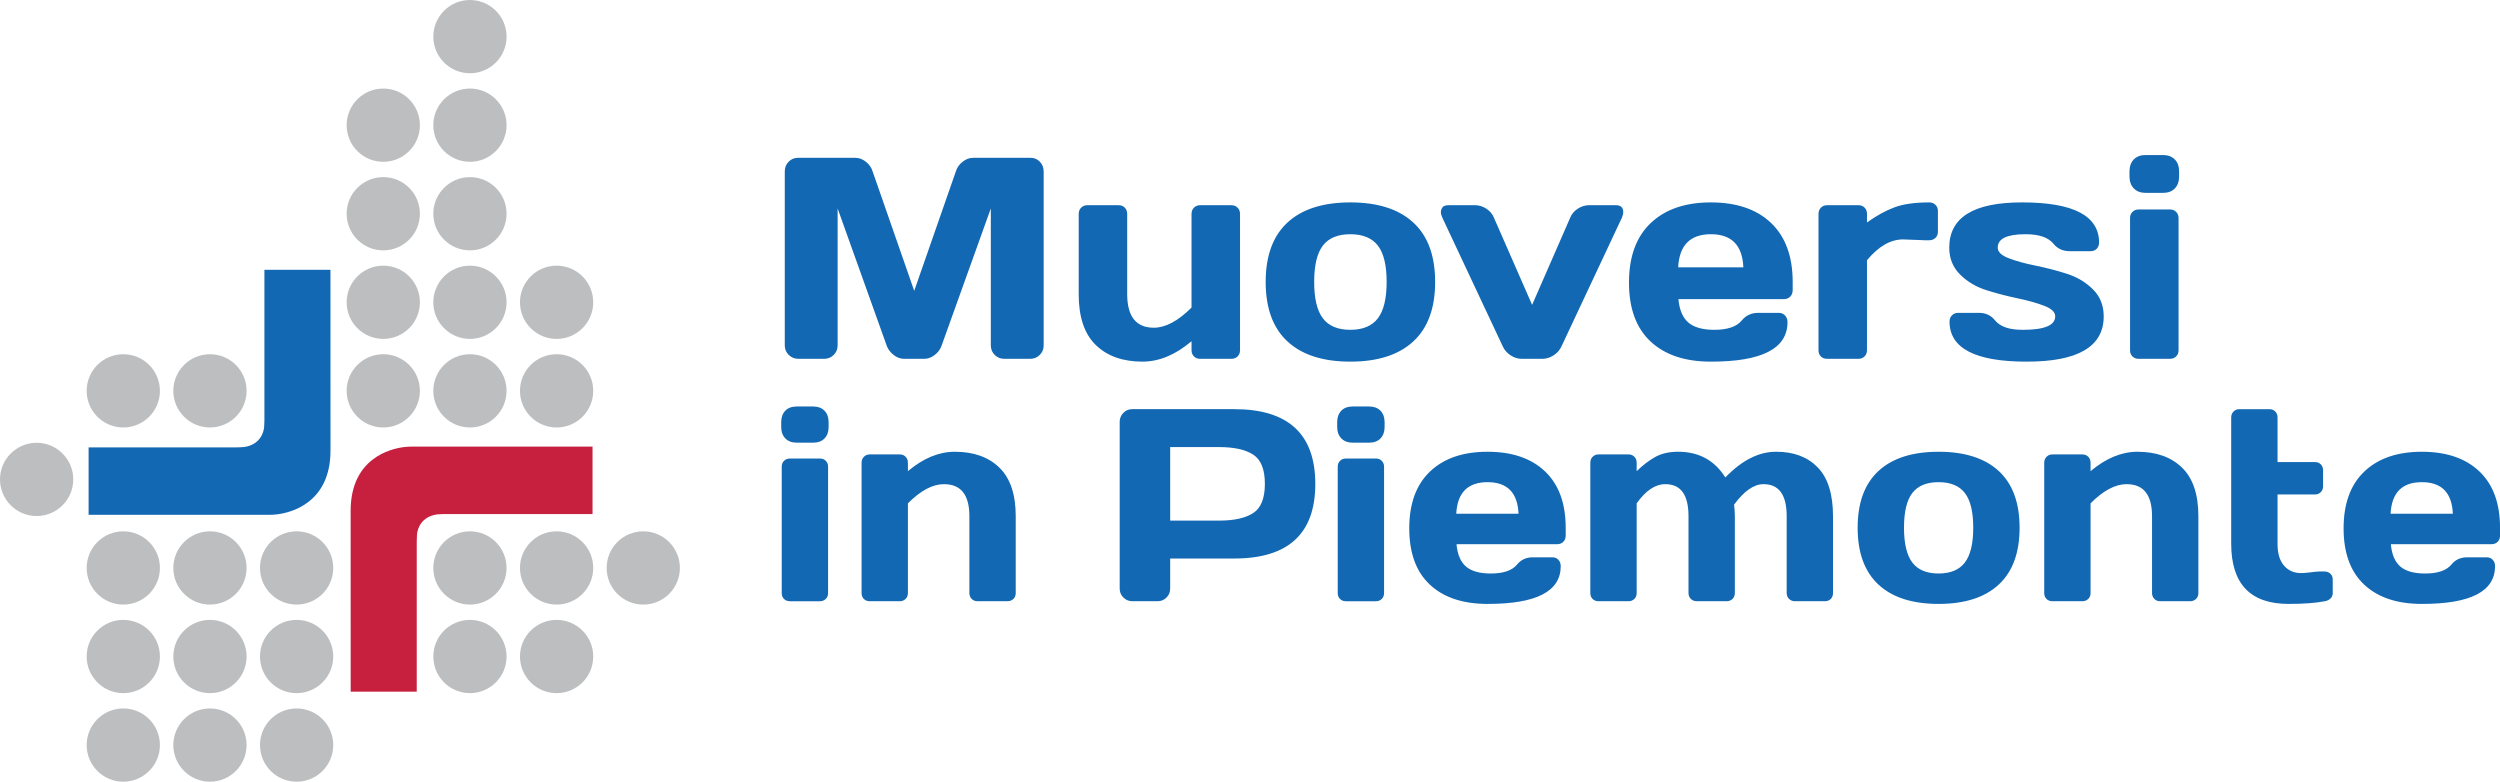 <?xml version="1.0" encoding="utf-8"?>
<!-- Generator: Adobe Illustrator 16.0.0, SVG Export Plug-In . SVG Version: 6.00 Build 0)  -->
<!DOCTYPE svg PUBLIC "-//W3C//DTD SVG 1.1//EN" "http://www.w3.org/Graphics/SVG/1.1/DTD/svg11.dtd">
<svg version="1.1" id="Layer_1" xmlns="http://www.w3.org/2000/svg" xmlns:xlink="http://www.w3.org/1999/xlink" x="0px" y="0px"
	 width="585.07px" height="182.938px" viewBox="0 0 585.07 182.938" enable-background="new 0 0 585.07 182.938"
	 xml:space="preserve">
<g>
	<g>
		<defs>
			<rect id="SVGID_1_" x="-128" y="-206.28" width="841.89" height="595.28"/>
		</defs>
		<clipPath id="SVGID_2_">
			<use xlink:href="#SVGID_1_"  overflow="visible"/>
		</clipPath>
		<path clip-path="url(#SVGID_2_)" fill="#1268B3" d="M183.795,102.6c0.647,0.663,1.525,0.994,2.633,0.994h3.886
			c1.129,0,2.011-0.331,2.649-0.994c0.637-0.662,0.956-1.56,0.956-2.693v-1.09c0-1.152-0.324-2.056-0.972-2.708
			c-0.648-0.65-1.525-0.978-2.633-0.978h-3.886c-1.129,0-2.012,0.331-2.649,0.994c-0.638,0.662-0.956,1.56-0.956,2.69v1.09
			C182.824,101.04,183.147,101.938,183.795,102.6 M183.481,140.176c0.355,0.353,0.815,0.529,1.379,0.529h7.022
			c0.543,0,0.997-0.178,1.363-0.529c0.365-0.354,0.549-0.813,0.549-1.373v-29.596c0-0.54-0.178-0.992-0.533-1.356
			c-0.356-0.364-0.815-0.546-1.379-0.546h-7.022c-0.543,0-0.998,0.177-1.363,0.531c-0.366,0.353-0.549,0.81-0.549,1.371v29.596
			C182.949,139.364,183.126,139.821,183.481,140.176 M202.163,140.173c0.356,0.354,0.815,0.532,1.38,0.532h7.021
			c0.543,0,0.997-0.179,1.363-0.532c0.366-0.355,0.549-0.815,0.549-1.38v-21c2.988-2.988,5.788-4.482,8.4-4.482
			c3.991-0.021,5.987,2.478,5.987,7.491v17.991c0,0.544,0.177,0.999,0.533,1.362c0.355,0.366,0.815,0.55,1.379,0.55h6.989
			c0.565,0,1.029-0.179,1.395-0.532c0.366-0.355,0.549-0.815,0.549-1.38v-17.991c0-5.098-1.275-8.886-3.824-11.362
			c-2.55-2.477-6.029-3.715-10.438-3.715c-3.719,0-7.376,1.517-10.97,4.545v-1.974c0-0.565-0.178-1.029-0.533-1.396
			c-0.356-0.364-0.815-0.549-1.379-0.549h-7.021c-0.544,0-0.999,0.185-1.364,0.549c-0.366,0.366-0.548,0.83-0.548,1.396v30.497
			C201.631,139.357,201.808,139.817,202.163,140.173 M262.915,139.844c0.585,0.574,1.285,0.861,2.1,0.861h5.893
			c0.815,0,1.509-0.287,2.084-0.861c0.575-0.575,0.862-1.271,0.862-2.085v-7.052h15.014c12.642,0,18.958-5.825,18.948-17.477
			c-0.012-11.647-6.327-17.474-18.948-17.474h-23.916c-0.815,0-1.504,0.293-2.068,0.877c-0.565,0.586-0.847,1.286-0.847,2.101
			v39.023C262.037,138.573,262.33,139.269,262.915,139.844 M273.854,104.628h11.441c3.51,0,6.175,0.591,7.993,1.771
			c1.817,1.183,2.728,3.459,2.728,6.833c0,3.375-0.91,5.653-2.728,6.833c-1.817,1.183-4.482,1.771-7.993,1.771h-11.441V104.628z
			 M313.912,102.6c0.646,0.663,1.523,0.994,2.633,0.994h3.887c1.128,0,2.012-0.331,2.648-0.994c0.637-0.662,0.955-1.56,0.955-2.693
			v-1.09c0-1.152-0.323-2.056-0.972-2.708c-0.646-0.65-1.524-0.978-2.633-0.978h-3.887c-1.128,0-2.013,0.331-2.649,0.994
			c-0.637,0.662-0.955,1.56-0.955,2.69v1.09C312.939,101.04,313.264,101.938,313.912,102.6 M313.599,140.176
			c0.354,0.353,0.815,0.529,1.379,0.529h7.021c0.543,0,0.997-0.178,1.362-0.529c0.365-0.354,0.549-0.813,0.549-1.373v-29.596
			c0-0.54-0.178-0.992-0.532-1.356c-0.355-0.364-0.814-0.546-1.379-0.546h-7.021c-0.544,0-0.997,0.177-1.363,0.531
			c-0.365,0.353-0.548,0.81-0.548,1.371v29.596C313.065,139.364,313.242,139.821,313.599,140.176 M348.108,141.332
			c11.429,0.021,17.146-2.927,17.146-8.838c0-0.603-0.184-1.098-0.549-1.485c-0.365-0.39-0.83-0.584-1.396-0.584h-4.671
			c-1.504,0.021-2.706,0.585-3.604,1.692c-1.149,1.398-3.196,2.1-6.145,2.1c-2.611,0-4.55-0.545-5.813-1.636
			c-1.264-1.092-2.001-2.833-2.21-5.229h23.603c0.563,0,1.029-0.187,1.396-0.561c0.364-0.375,0.55-0.853,0.55-1.431v-1.829
			c0-5.731-1.61-10.134-4.827-13.202c-3.22-3.07-7.711-4.605-13.479-4.605c-5.727,0-10.208,1.542-13.446,4.624
			c-3.239,3.082-4.858,7.514-4.858,13.296s1.608,10.176,4.827,13.183C337.848,139.83,342.341,141.332,348.108,141.332
			 M348.124,112.84c4.628,0,7.047,2.466,7.256,7.396h-14.575C341.056,115.306,343.496,112.84,348.124,112.84 M372.714,140.173
			c0.354,0.354,0.814,0.532,1.379,0.532h7.021c0.543,0,0.998-0.179,1.363-0.532c0.365-0.355,0.549-0.815,0.549-1.38v-21
			c2.131-2.988,4.356-4.482,6.676-4.482c3.637-0.021,5.454,2.478,5.454,7.491v17.991c0,0.544,0.184,0.999,0.55,1.362
			c0.364,0.366,0.829,0.55,1.395,0.55h6.989c0.544,0,0.998-0.179,1.363-0.532c0.365-0.355,0.549-0.815,0.549-1.38v-17.991
			c0-0.898-0.062-1.797-0.188-2.696c2.36-3.196,4.649-4.795,6.864-4.795c3.637-0.021,5.454,2.478,5.454,7.491v17.991
			c0,0.544,0.183,0.999,0.548,1.362c0.366,0.366,0.831,0.55,1.396,0.55h6.99c0.563,0,1.022-0.179,1.379-0.532
			c0.354-0.355,0.532-0.815,0.532-1.38v-17.991c0-5.141-1.186-8.938-3.558-11.394c-2.372-2.456-5.616-3.685-9.731-3.685
			c-4.055-0.02-8.024,1.986-11.911,6.02c-2.509-4.014-6.195-6.02-11.064-6.02c-2.049,0-3.799,0.394-5.25,1.176
			c-1.452,0.783-2.931,1.907-4.436,3.369v-1.974c0-0.565-0.179-1.029-0.533-1.396c-0.354-0.364-0.814-0.549-1.379-0.549h-7.021
			c-0.544,0-0.998,0.185-1.362,0.549c-0.366,0.366-0.55,0.83-0.55,1.396v30.497C372.181,139.357,372.357,139.817,372.714,140.173
			 M453.678,141.332c6.121,0,10.813-1.504,14.072-4.515c3.259-3.009,4.889-7.442,4.889-13.306c0-5.861-1.63-10.291-4.889-13.29
			c-3.261-2.998-7.951-4.498-14.072-4.498c-6.122,0-10.809,1.5-14.059,4.498c-3.251,2.999-4.876,7.429-4.876,13.29
			c0,5.862,1.625,10.297,4.876,13.306C442.869,139.828,447.556,141.332,453.678,141.332 M453.676,112.84
			c2.795,0,4.848,0.847,6.154,2.539c1.31,1.691,1.964,4.397,1.964,8.118c0,3.72-0.654,6.437-1.964,8.148
			c-1.308,1.714-3.359,2.57-6.154,2.57s-4.842-0.856-6.141-2.57c-1.298-1.713-1.946-4.43-1.946-8.148
			c0-3.72,0.648-6.427,1.946-8.118C448.834,113.687,450.881,112.84,453.676,112.84 M478.939,140.173
			c0.354,0.354,0.813,0.532,1.379,0.532h7.021c0.543,0,0.997-0.179,1.362-0.532c0.366-0.355,0.55-0.815,0.55-1.38v-21
			c2.987-2.988,5.788-4.482,8.399-4.482c3.99-0.021,5.986,2.478,5.986,7.491v17.991c0,0.544,0.177,0.999,0.533,1.362
			c0.354,0.366,0.814,0.55,1.379,0.55h6.99c0.563,0,1.028-0.179,1.394-0.532c0.366-0.355,0.549-0.815,0.549-1.38v-17.991
			c0-5.098-1.273-8.886-3.823-11.362c-2.55-2.476-6.028-3.715-10.438-3.715c-3.719,0-7.376,1.517-10.97,4.545v-1.974
			c0-0.565-0.179-1.029-0.533-1.396c-0.355-0.364-0.814-0.549-1.379-0.549h-7.021c-0.545,0-0.998,0.185-1.363,0.549
			c-0.366,0.366-0.549,0.83-0.549,1.396v30.497C478.406,139.357,478.584,139.817,478.939,140.173 M535.641,141.332
			c3.428,0,6.206-0.203,8.339-0.609c0.563-0.081,1.028-0.294,1.396-0.64c0.364-0.347,0.548-0.751,0.548-1.22v-3.26
			c0-0.548-0.184-0.995-0.548-1.34c-0.366-0.345-0.831-0.518-1.396-0.518h-1.16c-0.418,0-1.098,0.062-2.037,0.188
			c-0.94,0.126-1.692,0.188-2.257,0.188c-1.673,0-3.01-0.587-4.013-1.762c-1.003-1.174-1.505-2.84-1.505-4.997v-11.642h8.745
			c0.544,0,0.998-0.178,1.363-0.535c0.365-0.354,0.549-0.816,0.549-1.385v-3.745c0-0.565-0.178-1.028-0.532-1.385
			c-0.355-0.356-0.814-0.535-1.38-0.535h-8.745V97.695c0-0.562-0.178-1.024-0.532-1.391c-0.355-0.365-0.814-0.547-1.38-0.547h-7.021
			c-0.543,0-0.998,0.183-1.362,0.548c-0.366,0.366-0.55,0.831-0.55,1.396v29.524C522.162,136.651,526.655,141.353,535.641,141.332
			 M566.766,141.332c11.431,0.021,17.146-2.927,17.146-8.838c0-0.603-0.184-1.098-0.548-1.485c-0.366-0.39-0.831-0.584-1.396-0.584
			h-4.67c-1.505,0.021-2.707,0.585-3.604,1.692c-1.148,1.398-3.196,2.1-6.144,2.1c-2.612,0-4.551-0.545-5.814-1.636
			c-1.265-1.092-2.001-2.833-2.209-5.229h23.603c0.563,0,1.028-0.187,1.396-0.561c0.364-0.375,0.548-0.853,0.548-1.431v-1.829
			c0-5.731-1.608-10.134-4.827-13.202c-3.218-3.07-7.711-4.605-13.479-4.605c-5.726,0-10.208,1.542-13.446,4.624
			s-4.857,7.514-4.857,13.296s1.608,10.176,4.826,13.183C556.506,139.83,560.999,141.332,566.766,141.332 M566.781,112.84
			c4.628,0,7.047,2.466,7.256,7.396h-14.574C559.714,115.306,562.152,112.84,566.781,112.84"/>
	</g>
	<g>
		<defs>
			<rect id="SVGID_3_" x="-128" y="-206.28" width="841.89" height="595.28"/>
		</defs>
		<clipPath id="SVGID_4_">
			<use xlink:href="#SVGID_3_"  overflow="visible"/>
		</clipPath>
		<path clip-path="url(#SVGID_4_)" fill="#1268B3" d="M184.598,83.073c0.625,0.603,1.374,0.902,2.245,0.902h6.033
			c0.871,0,1.614-0.3,2.228-0.902c0.614-0.601,0.922-1.35,0.922-2.246V48.78l11.535,32.244c0.328,0.811,0.869,1.504,1.623,2.083
			c0.753,0.58,1.556,0.869,2.408,0.869h4.687c0.852,0,1.66-0.289,2.425-0.869c0.765-0.579,1.3-1.272,1.606-2.083l11.569-32.244
			v32.048c0,0.896,0.308,1.646,0.924,2.246c0.616,0.603,1.36,0.902,2.234,0.902h6.049c0.874,0,1.619-0.3,2.235-0.902
			c0.616-0.601,0.924-1.35,0.924-2.246V40.12c0-0.896-0.293-1.651-0.878-2.264c-0.585-0.611-1.308-0.919-2.168-0.919h-13.475
			c-0.861,0-1.677,0.308-2.449,0.919c-0.773,0.612-1.292,1.346-1.557,2.197l-9.766,28.014l-9.756-28.014
			c-0.264-0.852-0.783-1.585-1.554-2.197c-0.772-0.611-1.588-0.919-2.447-0.919h-13.46c-0.86,0-1.588,0.308-2.183,0.919
			c-0.595,0.612-0.893,1.367-0.893,2.264v40.707C183.659,81.724,183.972,82.473,184.598,83.073 M256.447,80.745
			c2.668,2.592,6.309,3.888,10.923,3.888c3.893,0,7.72-1.592,11.481-4.775v2.108c0,0.572,0.186,1.049,0.558,1.434
			c0.371,0.385,0.853,0.576,1.443,0.576h7.315c0.59,0,1.077-0.185,1.46-0.557c0.382-0.372,0.574-0.854,0.574-1.443V50.059
			c0-0.59-0.192-1.077-0.574-1.46c-0.383-0.382-0.87-0.574-1.46-0.574h-7.315c-0.569,0-1.044,0.192-1.427,0.574
			c-0.383,0.382-0.574,0.868-0.574,1.458v21.92c-3.149,3.146-6.09,4.717-8.824,4.717c-4.155,0-6.232-2.621-6.232-7.862V50.057
			c0-0.59-0.186-1.076-0.558-1.458s-0.852-0.574-1.443-0.574h-7.348c-0.569,0-1.044,0.192-1.427,0.574
			c-0.382,0.383-0.574,0.87-0.574,1.46v18.796C252.444,74.191,253.778,78.154,256.447,80.745 M316.018,84.633
			c6.406,0,11.315-1.575,14.727-4.724c3.412-3.149,5.117-7.79,5.117-13.925c0-6.134-1.705-10.77-5.117-13.908
			c-3.41-3.138-8.319-4.707-14.727-4.707c-6.406,0-11.311,1.569-14.712,4.707c-3.401,3.139-5.103,7.774-5.103,13.908
			c0,6.135,1.699,10.775,5.103,13.925C304.707,83.058,309.61,84.633,316.018,84.633 M316.015,54.815
			c2.927,0,5.073,0.887,6.443,2.657c1.368,1.772,2.054,4.604,2.054,8.496c0,3.893-0.686,6.736-2.054,8.529
			c-1.37,1.793-3.518,2.689-6.443,2.689c-2.925,0-5.065-0.896-6.425-2.689c-1.358-1.793-2.037-4.637-2.037-8.529
			c0-3.892,0.68-6.724,2.037-8.496C310.948,55.701,313.09,54.815,316.015,54.815 M337.205,49.633c0,0.372,0.109,0.798,0.328,1.279
			l14.171,30.178c0.394,0.853,1.006,1.547,1.838,2.083c0.829,0.536,1.693,0.803,2.591,0.803h4.821c0.896,0,1.767-0.267,2.607-0.803
			c0.842-0.536,1.46-1.23,1.854-2.083l14.171-30.178c0.195-0.459,0.295-0.887,0.295-1.279c0.021-0.284-0.021-0.536-0.131-0.755
			c-0.241-0.568-0.744-0.854-1.51-0.854h-6.331c-0.94,0-1.825,0.269-2.656,0.805c-0.831,0.535-1.422,1.229-1.771,2.083
			l-8.924,20.436l-8.954-20.436c-0.351-0.854-0.939-1.548-1.771-2.083c-0.831-0.536-1.718-0.805-2.657-0.805h-6.298
			c-0.767,0-1.269,0.285-1.51,0.854C337.261,49.097,337.205,49.349,337.205,49.633 M400.383,84.633
			c11.962,0.021,17.942-3.063,17.942-9.25c0-0.629-0.191-1.147-0.573-1.554c-0.384-0.408-0.869-0.612-1.46-0.612h-4.888
			c-1.575,0.022-2.833,0.613-3.772,1.771c-1.203,1.466-3.346,2.198-6.43,2.198c-2.733,0-4.762-0.57-6.085-1.712
			c-1.322-1.141-2.094-2.965-2.313-5.472h24.7c0.59,0,1.076-0.196,1.46-0.588c0.382-0.392,0.573-0.89,0.573-1.494v-1.914
			c0-6-1.686-10.606-5.052-13.819c-3.368-3.212-8.068-4.818-14.104-4.818c-5.992,0-10.684,1.612-14.072,4.839
			c-3.39,3.226-5.084,7.863-5.084,13.915c0,6.051,1.684,10.648,5.052,13.793S394.347,84.633,400.383,84.633 M400.398,54.815
			c4.844,0,7.375,2.581,7.594,7.742h-15.253C393.003,57.396,395.556,54.815,400.398,54.815 M426.133,83.419
			c0.371,0.372,0.854,0.557,1.442,0.557h7.349c0.567,0,1.044-0.186,1.427-0.56c0.383-0.373,0.574-0.857,0.574-1.45V60.906
			c2.688-3.251,5.51-4.877,8.463-4.877c0.59,0,1.454,0.033,2.592,0.1c1.137,0.064,1.956,0.098,2.46,0.098h1.05
			c0.59,0,1.077-0.183,1.46-0.55c0.382-0.366,0.574-0.84,0.574-1.422v-4.913c0-0.561-0.192-1.029-0.574-1.406
			c-0.383-0.377-0.87-0.565-1.46-0.565c-3.347,0-6.053,0.383-8.119,1.148c-2.065,0.767-4.215,1.947-6.444,3.543v-2.034
			c0-0.581-0.187-1.06-0.559-1.436c-0.372-0.377-0.854-0.566-1.442-0.566h-7.349c-0.568,0-1.044,0.192-1.427,0.574
			c-0.384,0.383-0.574,0.87-0.574,1.46v31.917C425.574,82.566,425.761,83.047,426.133,83.419 M458.731,64.262
			c1.701,1.685,3.757,2.903,6.168,3.658c2.409,0.754,4.843,1.389,7.298,1.901c2.455,0.515,4.532,1.1,6.231,1.756
			c1.698,0.655,2.548,1.476,2.548,2.461c0,2.099-2.51,3.148-7.529,3.148c-3.156,0.021-5.337-0.711-6.54-2.198
			c-0.938-1.181-2.191-1.771-3.763-1.771h-4.872c-0.59,0-1.074,0.192-1.455,0.574c-0.383,0.383-0.573,0.87-0.573,1.46
			c0,6.255,6.004,9.382,18.009,9.382c12.05,0.021,18.073-3.51,18.073-10.595c0-2.56-0.847-4.676-2.542-6.349
			s-3.757-2.891-6.186-3.656c-2.428-0.766-4.863-1.395-7.308-1.887s-4.517-1.065-6.216-1.722c-1.698-0.656-2.548-1.478-2.548-2.461
			c-0.021-2.1,2.146-3.149,6.504-3.149c3.152,0,5.332,0.744,6.536,2.231c0.941,1.159,2.2,1.738,3.777,1.738h4.896
			c0.591,0,1.071-0.186,1.443-0.558s0.56-0.853,0.56-1.442c0-6.276-5.991-9.415-17.977-9.415
			c-11.393-0.021-17.089,3.51-17.089,10.595C456.18,60.479,457.029,62.579,458.731,64.262 M499.38,44.099
			c0.678,0.693,1.596,1.04,2.755,1.04h4.067c1.182,0,2.104-0.347,2.771-1.04c0.666-0.693,1-1.633,1-2.818V40.14
			c0-1.207-0.339-2.152-1.018-2.834c-0.678-0.682-1.596-1.024-2.755-1.024h-4.067c-1.182,0-2.104,0.348-2.771,1.04
			c-0.668,0.694-1.001,1.634-1.001,2.818v1.141C498.362,42.466,498.701,43.406,499.38,44.099 M499.052,83.422
			c0.371,0.37,0.854,0.554,1.442,0.554h7.349c0.567,0,1.044-0.184,1.427-0.554s0.574-0.85,0.574-1.437V51.013
			c0-0.565-0.187-1.038-0.559-1.419c-0.371-0.38-0.854-0.571-1.442-0.571h-7.349c-0.568,0-1.044,0.186-1.427,0.556
			c-0.384,0.369-0.574,0.848-0.574,1.435v30.973C498.493,82.573,498.68,83.052,499.052,83.422"/>
	</g>
	<g>
		<defs>
			<rect id="SVGID_5_" x="-128" y="-206.28" width="841.89" height="595.28"/>
		</defs>
		<clipPath id="SVGID_6_">
			<use xlink:href="#SVGID_5_"  overflow="visible"/>
		</clipPath>
		<path clip-path="url(#SVGID_6_)" fill="#BCBEC0" d="M150.542,141.488c4.734,0,8.572-3.838,8.572-8.57
			c0-4.734-3.838-8.572-8.572-8.572c-4.735,0-8.572,3.838-8.572,8.572C141.97,137.65,145.807,141.488,150.542,141.488"/>
	</g>
	<g>
		<defs>
			<rect id="SVGID_7_" x="-128" y="-206.28" width="841.89" height="595.28"/>
		</defs>
		<clipPath id="SVGID_8_">
			<use xlink:href="#SVGID_7_"  overflow="visible"/>
		</clipPath>
		<path clip-path="url(#SVGID_8_)" fill="#BCBEC0" d="M109.979,17.144c4.734,0,8.572-3.838,8.572-8.572
			c0-4.733-3.839-8.571-8.572-8.571s-8.572,3.838-8.572,8.571C101.407,13.306,105.245,17.144,109.979,17.144"/>
	</g>
	<g>
		<defs>
			<rect id="SVGID_9_" x="-128" y="-206.28" width="841.89" height="595.28"/>
		</defs>
		<clipPath id="SVGID_10_">
			<use xlink:href="#SVGID_9_"  overflow="visible"/>
		</clipPath>
		<path clip-path="url(#SVGID_10_)" fill="#BCBEC0" d="M109.979,37.868c4.734,0,8.572-3.839,8.572-8.572
			c0-4.734-3.838-8.572-8.572-8.572s-8.572,3.838-8.572,8.572C101.407,34.03,105.245,37.868,109.979,37.868"/>
	</g>
	<g>
		<defs>
			<rect id="SVGID_11_" x="-128" y="-206.28" width="841.89" height="595.28"/>
		</defs>
		<clipPath id="SVGID_12_">
			<use xlink:href="#SVGID_11_"  overflow="visible"/>
		</clipPath>
		<path clip-path="url(#SVGID_12_)" fill="#BCBEC0" d="M109.979,58.592c4.734,0,8.572-3.838,8.572-8.572
			c0-4.733-3.838-8.572-8.572-8.572s-8.572,3.839-8.572,8.572C101.407,54.754,105.245,58.592,109.979,58.592"/>
	</g>
	<g>
		<defs>
			<rect id="SVGID_13_" x="-128" y="-206.28" width="841.89" height="595.28"/>
		</defs>
		<clipPath id="SVGID_14_">
			<use xlink:href="#SVGID_13_"  overflow="visible"/>
		</clipPath>
		<path clip-path="url(#SVGID_14_)" fill="#BCBEC0" d="M109.979,79.316c4.734,0,8.572-3.838,8.572-8.571
			c0-4.734-3.838-8.572-8.572-8.572s-8.572,3.838-8.572,8.572S105.245,79.316,109.979,79.316"/>
	</g>
	<g>
		<defs>
			<rect id="SVGID_15_" x="-128" y="-206.28" width="841.89" height="595.28"/>
		</defs>
		<clipPath id="SVGID_16_">
			<use xlink:href="#SVGID_15_"  overflow="visible"/>
		</clipPath>
		<path clip-path="url(#SVGID_16_)" fill="#BCBEC0" d="M89.697,79.316c4.734,0,8.572-3.838,8.572-8.571
			c0-4.734-3.838-8.572-8.572-8.572c-4.734,0-8.572,3.838-8.572,8.572S84.963,79.316,89.697,79.316"/>
	</g>
	<g>
		<defs>
			<rect id="SVGID_17_" x="-128" y="-206.28" width="841.89" height="595.28"/>
		</defs>
		<clipPath id="SVGID_18_">
			<use xlink:href="#SVGID_17_"  overflow="visible"/>
		</clipPath>
		<path clip-path="url(#SVGID_18_)" fill="#BCBEC0" d="M109.979,100.041c4.734,0,8.572-3.839,8.572-8.572
			c0-4.734-3.838-8.572-8.572-8.572s-8.572,3.838-8.572,8.572C101.407,96.202,105.245,100.041,109.979,100.041"/>
	</g>
	<g>
		<defs>
			<rect id="SVGID_19_" x="-128" y="-206.28" width="841.89" height="595.28"/>
		</defs>
		<clipPath id="SVGID_20_">
			<use xlink:href="#SVGID_19_"  overflow="visible"/>
		</clipPath>
		<path clip-path="url(#SVGID_20_)" fill="#BCBEC0" d="M89.697,100.041c4.734,0,8.572-3.839,8.572-8.572
			c0-4.734-3.838-8.572-8.572-8.572c-4.734,0-8.572,3.838-8.572,8.572C81.125,96.202,84.963,100.041,89.697,100.041"/>
	</g>
	<g>
		<defs>
			<rect id="SVGID_21_" x="-128" y="-206.28" width="841.89" height="595.28"/>
		</defs>
		<clipPath id="SVGID_22_">
			<use xlink:href="#SVGID_21_"  overflow="visible"/>
		</clipPath>
		<path clip-path="url(#SVGID_22_)" fill="#BCBEC0" d="M109.979,141.488c4.734,0,8.572-3.838,8.572-8.57
			c0-4.734-3.838-8.572-8.572-8.572s-8.572,3.838-8.572,8.572C101.407,137.65,105.245,141.488,109.979,141.488"/>
	</g>
	<g>
		<defs>
			<rect id="SVGID_23_" x="-128" y="-206.28" width="841.89" height="595.28"/>
		</defs>
		<clipPath id="SVGID_24_">
			<use xlink:href="#SVGID_23_"  overflow="visible"/>
		</clipPath>
		<path clip-path="url(#SVGID_24_)" fill="#BCBEC0" d="M109.979,162.213c4.734,0,8.572-3.837,8.572-8.572
			c0-4.734-3.838-8.571-8.572-8.571s-8.572,3.837-8.572,8.571C101.407,158.376,105.245,162.213,109.979,162.213"/>
	</g>
	<g>
		<defs>
			<rect id="SVGID_25_" x="-128" y="-206.28" width="841.89" height="595.28"/>
		</defs>
		<clipPath id="SVGID_26_">
			<use xlink:href="#SVGID_25_"  overflow="visible"/>
		</clipPath>
		<path clip-path="url(#SVGID_26_)" fill="#BCBEC0" d="M89.697,37.868c4.734,0,8.572-3.839,8.572-8.572
			c0-4.734-3.838-8.572-8.572-8.572c-4.734,0-8.572,3.838-8.572,8.572C81.125,34.03,84.963,37.868,89.697,37.868"/>
	</g>
	<g>
		<defs>
			<rect id="SVGID_27_" x="-128" y="-206.28" width="841.89" height="595.28"/>
		</defs>
		<clipPath id="SVGID_28_">
			<use xlink:href="#SVGID_27_"  overflow="visible"/>
		</clipPath>
		<path clip-path="url(#SVGID_28_)" fill="#BCBEC0" d="M89.697,58.592c4.734,0,8.572-3.838,8.572-8.572
			c0-4.733-3.838-8.572-8.572-8.572c-4.734,0-8.572,3.839-8.572,8.572C81.125,54.754,84.963,58.592,89.697,58.592"/>
	</g>
	<g>
		<defs>
			<rect id="SVGID_29_" x="-128" y="-206.28" width="841.89" height="595.28"/>
		</defs>
		<clipPath id="SVGID_30_">
			<use xlink:href="#SVGID_29_"  overflow="visible"/>
		</clipPath>
		<path clip-path="url(#SVGID_30_)" fill="#BCBEC0" d="M8.572,120.765c4.734,0,8.572-3.838,8.572-8.572
			c0-4.732-3.838-8.57-8.572-8.57c-4.734,0-8.572,3.837-8.572,8.569C0,116.927,3.838,120.765,8.572,120.765"/>
	</g>
	<g>
		<defs>
			<rect id="SVGID_31_" x="-128" y="-206.28" width="841.89" height="595.28"/>
		</defs>
		<clipPath id="SVGID_32_">
			<use xlink:href="#SVGID_31_"  overflow="visible"/>
		</clipPath>
		<path clip-path="url(#SVGID_32_)" fill="#BCBEC0" d="M69.416,182.938c4.734,0,8.572-3.838,8.572-8.572
			c0-4.733-3.838-8.57-8.572-8.57s-8.572,3.837-8.572,8.57C60.844,179.1,64.682,182.938,69.416,182.938"/>
	</g>
	<g>
		<defs>
			<rect id="SVGID_33_" x="-128" y="-206.28" width="841.89" height="595.28"/>
		</defs>
		<clipPath id="SVGID_34_">
			<use xlink:href="#SVGID_33_"  overflow="visible"/>
		</clipPath>
		<path clip-path="url(#SVGID_34_)" fill="#BCBEC0" d="M49.135,100.041c4.734,0,8.572-3.839,8.572-8.572
			c0-4.734-3.838-8.572-8.572-8.572c-4.734,0-8.572,3.838-8.572,8.572C40.562,96.202,44.4,100.041,49.135,100.041"/>
	</g>
	<g>
		<defs>
			<rect id="SVGID_35_" x="-128" y="-206.28" width="841.89" height="595.28"/>
		</defs>
		<clipPath id="SVGID_36_">
			<use xlink:href="#SVGID_35_"  overflow="visible"/>
		</clipPath>
		<path clip-path="url(#SVGID_36_)" fill="#BCBEC0" d="M49.135,141.488c4.734,0,8.572-3.838,8.572-8.57
			c0-4.734-3.838-8.572-8.572-8.572c-4.734,0-8.572,3.838-8.572,8.572C40.562,137.65,44.4,141.488,49.135,141.488"/>
	</g>
	<g>
		<defs>
			<rect id="SVGID_37_" x="-128" y="-206.28" width="841.89" height="595.28"/>
		</defs>
		<clipPath id="SVGID_38_">
			<use xlink:href="#SVGID_37_"  overflow="visible"/>
		</clipPath>
		<path clip-path="url(#SVGID_38_)" fill="#BCBEC0" d="M69.416,141.488c4.734,0,8.572-3.838,8.572-8.57
			c0-4.734-3.838-8.572-8.572-8.572s-8.572,3.838-8.572,8.572C60.844,137.65,64.682,141.488,69.416,141.488"/>
	</g>
	<g>
		<defs>
			<rect id="SVGID_39_" x="-128" y="-206.28" width="841.89" height="595.28"/>
		</defs>
		<clipPath id="SVGID_40_">
			<use xlink:href="#SVGID_39_"  overflow="visible"/>
		</clipPath>
		<path clip-path="url(#SVGID_40_)" fill="#BCBEC0" d="M49.135,162.213c4.734,0,8.572-3.837,8.572-8.572
			c0-4.734-3.838-8.571-8.572-8.571c-4.734,0-8.572,3.837-8.572,8.571C40.562,158.376,44.4,162.213,49.135,162.213"/>
	</g>
	<g>
		<defs>
			<rect id="SVGID_41_" x="-128" y="-206.28" width="841.89" height="595.28"/>
		</defs>
		<clipPath id="SVGID_42_">
			<use xlink:href="#SVGID_41_"  overflow="visible"/>
		</clipPath>
		<path clip-path="url(#SVGID_42_)" fill="#BCBEC0" d="M69.416,162.213c4.734,0,8.572-3.837,8.572-8.572
			c0-4.734-3.838-8.571-8.572-8.571s-8.572,3.837-8.572,8.571C60.844,158.376,64.682,162.213,69.416,162.213"/>
	</g>
	<g>
		<defs>
			<rect id="SVGID_43_" x="-128" y="-206.28" width="841.89" height="595.28"/>
		</defs>
		<clipPath id="SVGID_44_">
			<use xlink:href="#SVGID_43_"  overflow="visible"/>
		</clipPath>
		<path clip-path="url(#SVGID_44_)" fill="#BCBEC0" d="M49.135,182.938c4.734,0,8.572-3.838,8.572-8.572
			c0-4.733-3.838-8.57-8.572-8.57c-4.734,0-8.572,3.837-8.572,8.57C40.563,179.1,44.4,182.938,49.135,182.938"/>
	</g>
	<g>
		<defs>
			<rect id="SVGID_45_" x="-128" y="-206.28" width="841.89" height="595.28"/>
		</defs>
		<clipPath id="SVGID_46_">
			<use xlink:href="#SVGID_45_"  overflow="visible"/>
		</clipPath>
		<path clip-path="url(#SVGID_46_)" fill="#BCBEC0" d="M28.853,100.041c4.734,0,8.572-3.839,8.572-8.572
			c0-4.734-3.838-8.572-8.572-8.572s-8.572,3.838-8.572,8.572C20.281,96.202,24.119,100.041,28.853,100.041"/>
	</g>
	<g>
		<defs>
			<rect id="SVGID_47_" x="-128" y="-206.28" width="841.89" height="595.28"/>
		</defs>
		<clipPath id="SVGID_48_">
			<use xlink:href="#SVGID_47_"  overflow="visible"/>
		</clipPath>
		<path clip-path="url(#SVGID_48_)" fill="#BCBEC0" d="M28.853,141.488c4.734,0,8.572-3.838,8.572-8.57
			c0-4.734-3.838-8.572-8.572-8.572s-8.572,3.838-8.572,8.572C20.281,137.65,24.119,141.488,28.853,141.488"/>
	</g>
	<g>
		<defs>
			<rect id="SVGID_49_" x="-128" y="-206.28" width="841.89" height="595.28"/>
		</defs>
		<clipPath id="SVGID_50_">
			<use xlink:href="#SVGID_49_"  overflow="visible"/>
		</clipPath>
		<path clip-path="url(#SVGID_50_)" fill="#BCBEC0" d="M28.853,162.213c4.734,0,8.572-3.837,8.572-8.572
			c0-4.734-3.838-8.571-8.572-8.571s-8.572,3.837-8.572,8.571C20.281,158.376,24.119,162.213,28.853,162.213"/>
	</g>
	<g>
		<defs>
			<rect id="SVGID_51_" x="-128" y="-206.28" width="841.89" height="595.28"/>
		</defs>
		<clipPath id="SVGID_52_">
			<use xlink:href="#SVGID_51_"  overflow="visible"/>
		</clipPath>
		<path clip-path="url(#SVGID_52_)" fill="#BCBEC0" d="M28.853,182.938c4.734,0,8.572-3.838,8.572-8.572
			c0-4.733-3.838-8.57-8.572-8.57s-8.572,3.837-8.572,8.57C20.281,179.1,24.119,182.938,28.853,182.938"/>
	</g>
	<g>
		<defs>
			<rect id="SVGID_53_" x="-128" y="-206.28" width="841.89" height="595.28"/>
		</defs>
		<clipPath id="SVGID_54_">
			<use xlink:href="#SVGID_53_"  overflow="visible"/>
		</clipPath>
		<path clip-path="url(#SVGID_54_)" fill="#BCBEC0" d="M130.26,79.316c4.734,0,8.572-3.838,8.572-8.571
			c0-4.734-3.838-8.572-8.572-8.572c-4.734,0-8.572,3.838-8.572,8.572S125.525,79.316,130.26,79.316"/>
	</g>
	<g>
		<defs>
			<rect id="SVGID_55_" x="-128" y="-206.28" width="841.89" height="595.28"/>
		</defs>
		<clipPath id="SVGID_56_">
			<use xlink:href="#SVGID_55_"  overflow="visible"/>
		</clipPath>
		<path clip-path="url(#SVGID_56_)" fill="#BCBEC0" d="M130.26,100.041c4.734,0,8.572-3.839,8.572-8.572
			c0-4.734-3.838-8.572-8.572-8.572c-4.734,0-8.572,3.838-8.572,8.572C121.688,96.202,125.525,100.041,130.26,100.041"/>
	</g>
	<g>
		<defs>
			<rect id="SVGID_57_" x="-128" y="-206.28" width="841.89" height="595.28"/>
		</defs>
		<clipPath id="SVGID_58_">
			<use xlink:href="#SVGID_57_"  overflow="visible"/>
		</clipPath>
		<path clip-path="url(#SVGID_58_)" fill="#BCBEC0" d="M130.26,141.488c4.734,0,8.572-3.838,8.572-8.57
			c0-4.734-3.838-8.572-8.572-8.572c-4.734,0-8.572,3.838-8.572,8.572C121.688,137.65,125.525,141.488,130.26,141.488"/>
	</g>
	<g>
		<defs>
			<rect id="SVGID_59_" x="-128" y="-206.28" width="841.89" height="595.28"/>
		</defs>
		<clipPath id="SVGID_60_">
			<use xlink:href="#SVGID_59_"  overflow="visible"/>
		</clipPath>
		<path clip-path="url(#SVGID_60_)" fill="#BCBEC0" d="M130.26,162.213c4.734,0,8.572-3.837,8.572-8.572
			c0-4.734-3.838-8.571-8.572-8.571c-4.734,0-8.572,3.837-8.572,8.571C121.688,158.376,125.525,162.213,130.26,162.213"/>
	</g>
	<g>
		<defs>
			<rect id="SVGID_61_" x="-128" y="-206.28" width="841.89" height="595.28"/>
		</defs>
		<clipPath id="SVGID_62_">
			<use xlink:href="#SVGID_61_"  overflow="visible"/>
		</clipPath>
		<path clip-path="url(#SVGID_62_)" fill="#1268B3" d="M77.335,63.137H61.879v35.22c0,0-0.028,0.918-0.057,1.479
			c-0.076,1.453-1.033,4.244-4.653,4.775c-0.392,0.058-1.656,0.088-1.894,0.088H20.736v15.777h41.521c0,0,1.239,0.055,2.57-0.102
			c3.206-0.376,12.519-2.651,12.519-14.921C77.346,90.297,77.335,63.137,77.335,63.137"/>
	</g>
	<g>
		<defs>
			<rect id="SVGID_63_" x="-128" y="-206.28" width="841.89" height="595.28"/>
		</defs>
		<clipPath id="SVGID_64_">
			<use xlink:href="#SVGID_63_"  overflow="visible"/>
		</clipPath>
		<path clip-path="url(#SVGID_64_)" fill="#C71F3E" d="M82.071,161.863h15.456v-35.22c0,0,0.028-0.918,0.057-1.479
			c0.077-1.453,1.033-4.243,4.653-4.774c0.392-0.058,1.656-0.089,1.894-0.089h34.54v-15.777H97.149c0,0-1.239-0.055-2.57,0.103
			c-3.206,0.376-12.519,2.65-12.519,14.921C82.06,134.705,82.071,161.863,82.071,161.863"/>
	</g>
</g>
</svg>
